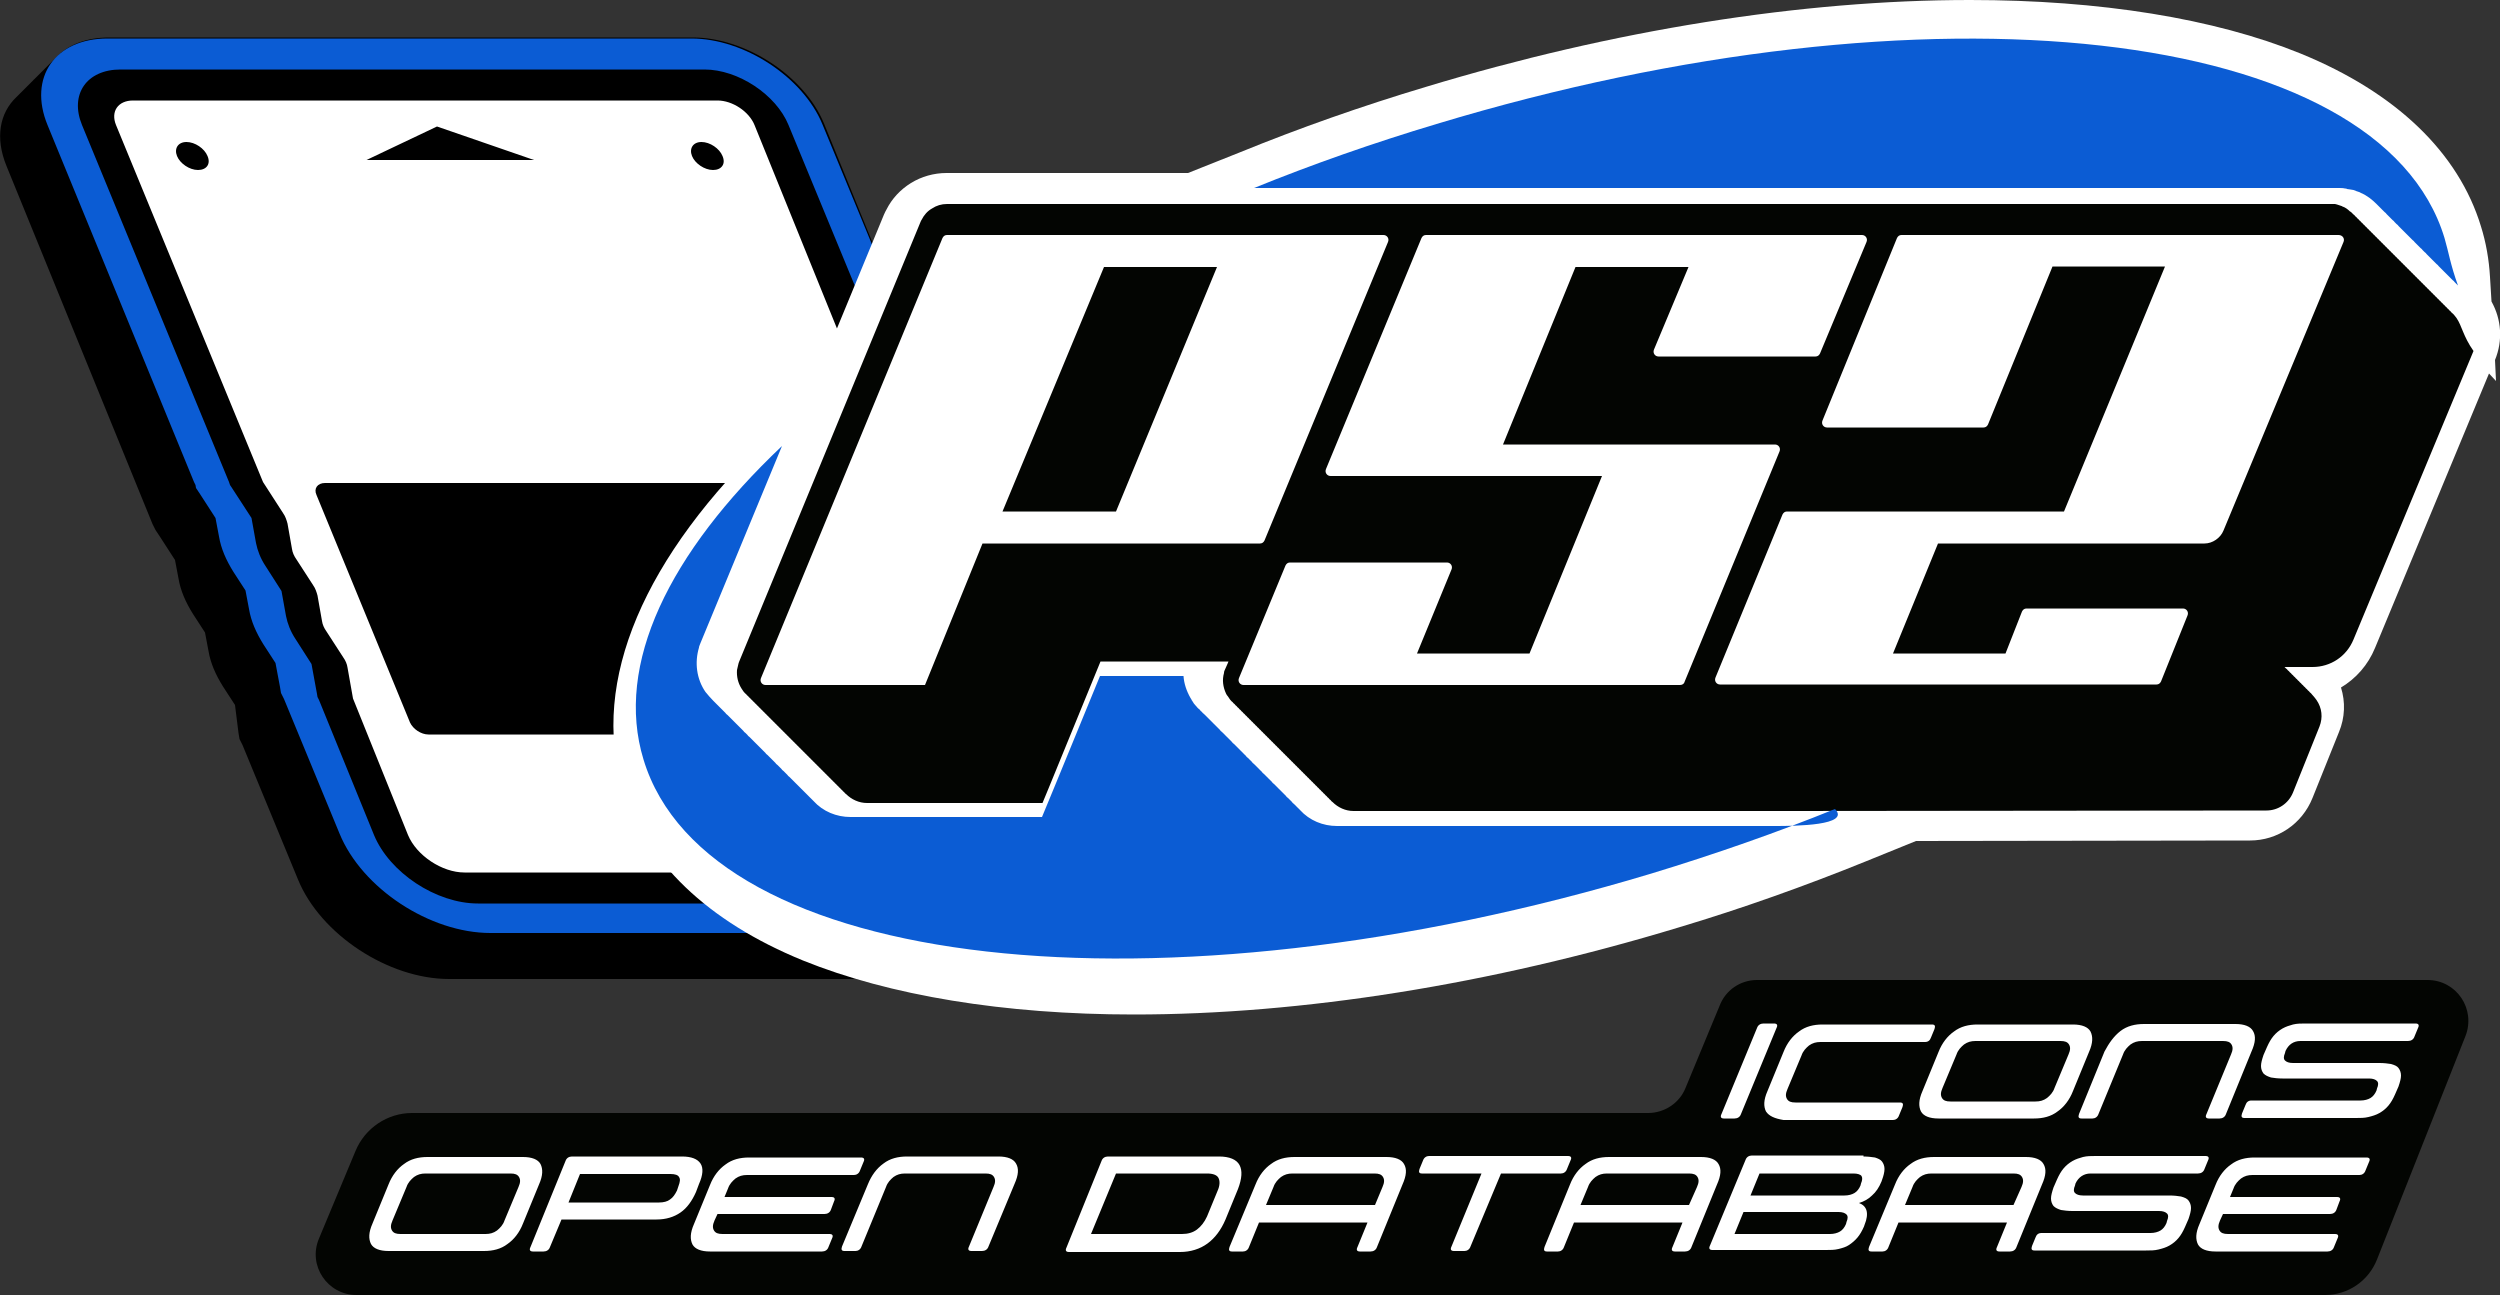 <svg viewBox="0 0 500 259" xml:space="preserve" xmlns="http://www.w3.org/2000/svg"><rect x="0" y="0" width="500" height="259" fill="#333333" stroke="none"/><style>.st0{fill:#fff}.st1{fill:#0b5cd4}.st2{fill:#030502}</style><path d="m3.3 19.4 3.6-3.6c-.3.3-.3.2-.2.2l2.4-2.4c-.1.1-.1 0 0 0l2.4-2.4c2.3-2.3 5.8-3.7 10.3-3.7h116.8c10.5 0 22.3 7.7 26.2 17.2L194 96.4l.6 1.2.2 1.2.9 4.8 2.4 3.7c1.5 2.4 2.5 4.7 2.9 7.1l.7 3.7 2.4 3.7c1.5 2.4 2.5 4.7 2.9 7.1l.7 3.7 3.1 4.8.8 1.2.6 1.2 11.1 26.9c2.7 6.5 1.6 12.3-2.3 15.9l-9 9c-2.6 2.6-6.7 4.2-11.8 4.2H89.8c-12.1 0-25.7-8.9-30.2-19.9L48.5 149l-.6-1.2-.2-1.2-.7-5.6-2.4-3.7c-1.5-2.4-2.5-4.7-2.9-7.1l-.7-3.7-2.4-3.7c-1.5-2.4-2.5-4.7-2.9-7.1L35 112l-3.1-4.8-.8-1.2-.6-1.2L1.3 33.2c-2.3-5.6-1.4-10.6 2-13.8z"/><path class="st0" d="M205.5 177.6c6.5 0 9.8-4.7 7.3-10.6l-11.2-27.2-4.2-6.5c-.2-.3-.3-.6-.4-.9l-1-5.1c-.2-1.1-.7-2.3-1.4-3.4l-3.3-5.1c-.2-.3-.3-.6-.4-.9l-1-5.1c-.2-1.1-.7-2.3-1.4-3.4l-3.3-5.1c-.2-.3-.3-.6-.4-.9l-1.2-6.5L154.3 25c-1.8-4.4-7.2-8-12.1-8H25.4c-4.9 0-7.4 3.6-5.6 8l29.5 71.7 4.2 6.5c.2.3.3.6.4.9l.9 5.1c.2 1.1.7 2.3 1.4 3.4l3.3 5.1c.2.3.3.6.4.9l.9 5.1c.2 1.1.7 2.3 1.4 3.4l3.3 5.1c.2.3.3.6.4.9l1.2 6.5L78.2 167c2.4 5.8 9.6 10.6 16.1 10.6h111.2z"/><path d="M26.6 20.1c-3 0-4.5 2.2-3.4 4.9l29.4 71.4 4 6.2c.5.7.7 1.4.9 2.1l.9 5.1c.1.7.4 1.4.9 2.1l3.3 5.1c.5.7.7 1.4.9 2.1l.9 5.1c.1.7.4 1.4.9 2.1l3.3 5.1c.5.7.8 1.4.9 2.1l1.1 6.2 11 27.3c1.7 4.1 6.8 7.5 11.3 7.5h111.3c4.6 0 6.9-3.3 5.2-7.5l-11.1-26.9-4-6.2c-.5-.7-.8-1.4-.9-2.1l-1-5.1c-.1-.7-.4-1.4-.9-2.1l-3.3-5.1c-.5-.7-.8-1.4-.9-2.1l-1-5.1c-.1-.7-.4-1.4-.9-2.1l-3.3-5.1c-.5-.7-.8-1.4-.9-2.1l-1.2-6.2L150.9 25c-1.1-2.7-4.4-4.9-7.4-4.9H26.6m-2.5-6.2h116.8c6.8 0 14.3 5 16.8 11.1l29.5 71.4.3.6.1.6 1.1 6 3.2 5c1 1.5 1.6 3.1 1.9 4.6l.9 5 3.2 5c1 1.5 1.6 3.1 1.9 4.6l.9 5 3.9 6 .4.6.3.6 11.1 26.9c3.1 7.5-1.2 13.7-9.5 13.7H95.5c-8.3 0-17.7-6.1-20.8-13.7L63.6 140l-.3-.6-.1-.6-1.1-6-3.2-5c-1-1.5-1.6-3.1-1.9-4.6l-.9-5-3.2-5c-1-1.5-1.6-3.1-1.9-4.6l-.9-5-3.9-6-.2-.6-.3-.6L16.4 25c-2.5-6.1.9-11.1 7.7-11.1z"/><path d="M73.3 32h33.5l-19.4-6.7zM35.4 31.2c.6 1.5 2.5 2.8 4.2 2.8s2.6-1.2 1.9-2.8c-.6-1.5-2.5-2.8-4.2-2.8s-2.5 1.3-1.9 2.8zM138.4 31.2c.6 1.5 2.5 2.8 4.2 2.8s2.6-1.2 1.9-2.8c-.6-1.5-2.5-2.8-4.2-2.8s-2.5 1.3-1.9 2.8zM85.7 146.9h103.5c1.5 0 2.3-1.1 1.7-2.4L172.1 99c-.6-1.3-2.2-2.4-3.7-2.4H65c-1.5 0-2.3 1.1-1.7 2.4L82 144.5c.6 1.3 2.2 2.4 3.7 2.4z"/><path class="st1" d="M24.1 13.9c-6.8 0-10.2 5-7.7 11.1l29.4 71.4.2.6.4.6 3.9 6 .9 5c.3 1.5.9 3.1 1.9 4.6l3.2 5 .9 5c.3 1.5.9 3.1 1.9 4.6l3.2 5 1.1 6 .1.6.3.6 11 27c3.1 7.5 12.4 13.7 20.8 13.7h111.3c8.3 0 12.6-6.1 9.5-13.7l-11.1-26.9-.3-.6-.4-.6-3.9-6-.9-5c-.3-1.5-.9-3.1-1.9-4.6l-3.2-5-.9-5c-.3-1.5-.9-3.1-1.9-4.6l-3.2-5-1.1-6-.1-.6-.3-.6L157.7 25c-2.5-6.1-10.1-11.1-16.8-11.1H24.1m-2.6-6.2h116.8c10.5 0 22.3 7.7 26.2 17.2L194 96.4l.6 1.2.2 1.2.9 4.8 2.4 3.7c1.5 2.4 2.5 4.7 2.9 7.1l.7 3.7 2.4 3.7c1.5 2.4 2.5 4.7 2.9 7.1l.7 3.7 3.1 4.8.8 1.2.6 1.2 11.1 26.9c4.5 10.9-1.7 19.9-13.8 19.9H98.1c-12.1 0-25.7-8.9-30.2-19.9l-11.1-26.9-.6-1.2-.2-1.2-.9-4.8-2.4-3.7c-1.5-2.4-2.5-4.7-2.9-7.1l-.7-3.7-2.4-3.7c-1.5-2.4-2.5-4.7-2.9-7.1l-.7-3.7-3.1-4.8-.8-1.2-.1-.6-.3-.6L9.5 25C5.6 15.5 11 7.7 21.5 7.7z"/><path class="st0" d="M499 72c1.6-3.9 1.3-8.1-.7-11.7l-.3-4.9c-.2-3.5-.8-6.9-1.8-10.1-4.5-14.8-17-26.8-36.1-34.6C442.9 3.7 420 0 394 0c-33.6 0-71.3 6-108.9 17.4-12.7 3.8-25.2 8.2-37.2 13.1l-10.3 4.1h-48.3c-2.5 0-5 .7-7.1 2s-3.8 3.1-4.9 5.3c-.1.2-.3.5-.5 1l-15.4 37.3-7.1 6.8c-25.6 24.3-36.2 49.3-29.8 70.5 4.5 14.8 17 26.8 36.1 34.6 17.3 7 40.2 10.8 66.2 10.8 33.6 0 71.3-6 108.9-17.4 12.7-3.8 25.3-8.3 37.4-13.2l10.1-4.1 66.8-.1c5.5 0 10.4-3.3 12.5-8.5l5.3-13.2c1.2-2.9 1.3-6 .4-8.9 3-1.8 5.4-4.5 6.8-7.9l22.8-54.9 1.4 1.5-.2-4.2z"/><path class="st2" d="M243.4 53.4h-22.6l-20.3 48.9h22.7zM351.4 196h134.1c5.8 0 9.7 5.8 7.6 11.2l-17.7 44.7c-1.7 4.3-5.8 7.1-10.4 7.1H71.3c-5.8 0-9.8-5.9-7.5-11.3l7.3-17.5c1.9-4.6 6.4-7.6 11.3-7.6h247.2c3.3 0 6.3-2 7.5-5l6.8-16.4c1.2-3.2 4.2-5.2 7.5-5.2z"/><path class="st0" d="M348.2 222.8c-.2.6-.7.9-1.3.9h-2.1c-.6 0-.8-.3-.5-.9l7.1-17.2c.2-.6.7-.9 1.3-.9h2.1c.6 0 .8.3.5.9l-7.1 17.2zM353.2 222.3c-.5-1-.5-2.3.3-4.1l3.2-7.8c.7-1.8 1.8-3.2 3.1-4.1 1.3-1 2.9-1.4 4.7-1.4h21.9c.6 0 .7.3.5.9l-.7 1.7c-.2.6-.6.9-1.2.9h-20.9c-.9 0-1.6.2-2.3.7-.6.5-1.2 1.1-1.5 2l-2.8 6.7c-.4.9-.4 1.5-.1 2s.8.7 1.7.7H380c.6 0 .7.3.5.9l-.7 1.7c-.2.6-.7.9-1.2.9h-21.9c-1.8-.3-2.9-.8-3.5-1.7zM387.7 223.7c-1.8 0-3-.5-3.5-1.4-.5-1-.5-2.3.3-4.1l3.2-7.8c.7-1.8 1.8-3.2 3.1-4.1 1.3-1 2.9-1.4 4.7-1.4h19.1c1.8 0 3 .5 3.5 1.4.5 1 .5 2.3-.3 4.1l-3.2 7.8c-.7 1.8-1.8 3.2-3.1 4.1-1.3 1-2.9 1.4-4.7 1.4h-19.1zm19.4-3.4c.9 0 1.6-.2 2.3-.7.6-.5 1.2-1.1 1.5-2l2.8-6.7c.4-.9.4-1.5.1-2s-.8-.7-1.7-.7h-17c-.9 0-1.6.2-2.3.7-.6.5-1.2 1.1-1.5 2l-2.8 6.7c-.4.9-.4 1.5-.1 2s.8.7 1.7.7h17zM424.1 206.2c1.3-1 2.9-1.4 4.7-1.4h18.3c1.8 0 3 .5 3.5 1.4.6 1 .5 2.3-.3 4.1l-5.1 12.5c-.2.6-.7.9-1.3.9h-2.1c-.6 0-.8-.3-.5-.9l4.9-11.9c.4-.9.4-1.5.1-2s-.8-.7-1.7-.7h-16.2c-.9 0-1.6.2-2.3.7-.6.5-1.2 1.1-1.5 2l-4.9 11.9c-.2.6-.7.9-1.2.9h-2.2c-.6 0-.7-.3-.5-.9l5.1-12.5c.9-1.7 1.9-3.1 3.2-4.1zM457.1 210.2l-.1.4c-.3.7-.3 1.2 0 1.5s.8.5 1.6.5h17.3c.9 0 1.7.1 2.3.2.7.2 1.2.4 1.5.8s.5.9.5 1.5-.2 1.3-.5 2.2l-.7 1.6c-.4.9-.8 1.6-1.3 2.2s-1.1 1.1-1.8 1.5-1.4.6-2.2.8-1.6.2-2.5.2h-22.3c-.6 0-.7-.3-.5-.9l.7-1.7c.2-.6.6-.9 1.2-.9h21.8c.8 0 1.5-.2 2-.5s.9-.8 1.2-1.5l.1-.4c.3-.7.3-1.2 0-1.5s-.8-.5-1.6-.5h-17.3c-.9 0-1.7-.1-2.3-.2-.6-.2-1.1-.4-1.5-.8-.3-.4-.5-.9-.5-1.5s.2-1.3.5-2.2l.7-1.6c.4-.9.8-1.6 1.3-2.2s1.1-1.1 1.8-1.5 1.4-.6 2.1-.8c.8-.2 1.6-.2 2.5-.2h22c.6 0 .8.3.5.9l-.7 1.7c-.2.6-.7.9-1.3.9h-21.5c-1.4 0-2.4.7-3 2zM77.7 250.2c-1.8 0-3-.5-3.5-1.4-.5-1-.5-2.3.3-4.1l3.2-7.8c.7-1.8 1.8-3.2 3.1-4.1 1.3-1 2.9-1.4 4.7-1.4h19.1c1.8 0 3 .5 3.5 1.4.5 1 .5 2.3-.3 4.1l-3.2 7.8c-.7 1.8-1.8 3.2-3.1 4.1-1.3 1-2.9 1.4-4.7 1.4H77.7zm19.4-3.4c.9 0 1.6-.2 2.3-.7.6-.5 1.2-1.1 1.5-2l2.8-6.7c.4-.9.4-1.5.1-2s-.8-.7-1.7-.7h-17c-.9 0-1.6.2-2.3.7-.6.5-1.2 1.1-1.5 2l-2.8 6.7c-.4.9-.4 1.5-.1 2s.8.7 1.7.7h17zM113.1 232.2c.2-.6.7-.9 1.3-.9h22c1.9 0 3.1.5 3.7 1.4s.5 2.3-.3 4.1l-.6 1.6c-.8 1.8-1.8 3.2-3.1 4.1s-2.9 1.4-4.8 1.4h-19l-2.3 5.5c-.2.6-.7.9-1.3.9h-2.1c-.6 0-.8-.3-.5-.9l7-17.2zm22.6 5c.3-.8.4-1.4.1-1.8-.2-.4-.8-.6-1.7-.6H116l-2.3 5.7h18.1c.9 0 1.7-.2 2.2-.6.6-.4 1-1 1.4-1.8l.3-.9zM142.9 244.1c-.4.9-.4 1.5-.1 2s.8.7 1.7.7h21.4c.6 0 .8.3.5.9l-.7 1.7c-.2.6-.7.9-1.3.9H142c-1.8 0-3-.5-3.5-1.4-.5-1-.5-2.3.3-4.1l3.2-7.8c.7-1.8 1.8-3.2 3.1-4.1 1.3-1 2.9-1.4 4.7-1.4h22.4c.6 0 .8.3.5.9l-.7 1.7c-.2.6-.7.9-1.2.9h-21.4c-.9 0-1.6.2-2.3.7-.6.5-1.2 1.1-1.5 2l-.7 1.7h21.4c.6 0 .8.3.5.9l-.6 1.6c-.2.6-.7.9-1.3.9h-21.4l-.6 1.3zM176.7 232.7c1.3-1 2.9-1.4 4.7-1.4h18.3c1.8 0 3 .5 3.5 1.4.6 1 .5 2.3-.3 4.1l-5.2 12.5c-.2.6-.7.9-1.3.9h-2.1c-.6 0-.8-.3-.5-.9l4.9-11.9c.4-.9.4-1.5.1-2s-.8-.7-1.7-.7H181c-.9 0-1.6.2-2.3.7-.6.5-1.2 1.1-1.5 2l-4.9 11.9c-.2.6-.7.9-1.2.9h-2.2c-.6 0-.7-.3-.5-.9l5.2-12.5c.7-1.7 1.7-3.1 3.1-4.1zM220.3 232.2c.2-.6.7-.9 1.3-.9h22.2c2.1 0 3.5.6 4.1 1.7s.5 2.7-.3 4.8l-2.5 6.1c-.9 2.1-2.1 3.7-3.6 4.8s-3.4 1.7-5.5 1.7h-22.2c-.6 0-.8-.3-.5-.9l7-17.3zm23.2 6c.5-1.1.5-2 .2-2.6s-1.1-.9-2.3-.9h-18.2l-5 12.1h18.2c1.2 0 2.2-.3 3-.9s1.5-1.5 2-2.6l2.1-5.1zM251.1 236.9c.7-1.8 1.8-3.2 3.1-4.1 1.3-1 2.9-1.4 4.7-1.4h18.4c1.8 0 3 .5 3.5 1.4.6 1 .5 2.3-.3 4.1l-5.1 12.5c-.2.6-.7.9-1.3.9H272c-.6 0-.8-.3-.5-.9l2-4.9h-21.7l-2 4.9c-.2.6-.7.9-1.2.9h-2.2c-.6 0-.7-.3-.5-.9l5.2-12.5zm25.4.5c.4-.9.4-1.5.1-2s-.8-.7-1.7-.7h-16.4c-.9 0-1.6.2-2.3.7-.6.5-1.2 1.1-1.5 2l-1.5 3.6H275l1.5-3.6zM294.1 249.3c-.2.6-.7.9-1.2.9h-2.1c-.6 0-.8-.3-.5-.9l6-14.6h-11.9c-.6 0-.7-.3-.5-.9l.7-1.7c.2-.6.7-.9 1.2-.9h27.8c.6 0 .8.3.5.9l-.7 1.7c-.2.6-.7.9-1.2.9h-12l-6.1 14.6zM314 236.9c.7-1.8 1.8-3.2 3.1-4.1 1.3-1 2.9-1.4 4.7-1.4h18.4c1.8 0 3 .5 3.5 1.4.6 1 .5 2.3-.3 4.1l-5.1 12.5c-.2.6-.7.9-1.3.9h-2c-.6 0-.8-.3-.5-.9l2-4.9h-21.7l-2 4.9c-.2.6-.7.9-1.2.9h-2.2c-.6 0-.7-.3-.5-.9l5.1-12.5zm25.4.5c.4-.9.4-1.5.1-2s-.8-.7-1.7-.7h-16.4c-.9 0-1.6.2-2.3.7-.6.5-1.2 1.1-1.5 2l-1.5 3.6h21.7l1.6-3.6zM372.7 231.3c.9 0 1.6.1 2.3.2.6.2 1.1.4 1.4.8s.5.9.5 1.5-.2 1.4-.5 2.2l-.1.3c-.5 1.2-1.1 2.1-1.9 2.8-.7.7-1.6 1.2-2.6 1.5.8.3 1.3.8 1.5 1.5s.1 1.7-.4 2.9l-.1.3c-.4.9-.8 1.6-1.3 2.2s-1.1 1.1-1.7 1.5-1.3.6-2.1.8-1.6.2-2.5.2h-22.7c-.6 0-.8-.3-.5-.9l7.1-17.1c.2-.6.7-.9 1.3-.9h22.3zm-22.6 7.8h18.8c.8 0 1.5-.2 2-.5s.9-.8 1.2-1.5l.1-.4c.3-.7.3-1.2.1-1.5s-.8-.5-1.6-.5h-18.8l-1.8 4.4zm-1.4 3.3-1.8 4.4H366c.8 0 1.5-.2 2-.5s.9-.8 1.2-1.5l.1-.4c.3-.7.3-1.2 0-1.5s-.8-.5-1.6-.5h-19zM379 236.9c.7-1.8 1.8-3.2 3.1-4.1 1.3-1 2.9-1.4 4.7-1.4h18.4c1.8 0 3 .5 3.5 1.4.6 1 .5 2.3-.3 4.1l-5.1 12.5c-.2.6-.7.9-1.3.9h-2.1c-.6 0-.8-.3-.5-.9l2-4.9h-21.7l-2 4.9c-.2.6-.7.9-1.2.9h-2.2c-.6 0-.7-.3-.5-.9l5.2-12.5zm25.3.5c.4-.9.4-1.5.1-2s-.8-.7-1.7-.7h-16.4c-.9 0-1.6.2-2.3.7-.6.5-1.2 1.1-1.5 2L381 241h21.7l1.6-3.6zM415.1 236.7l-.1.4c-.3.7-.3 1.2 0 1.5s.8.5 1.6.5h17.3c.9 0 1.7.1 2.3.2.7.2 1.2.4 1.5.8s.5.9.5 1.5-.2 1.3-.5 2.2l-.7 1.6c-.4.9-.8 1.6-1.3 2.2s-1.1 1.1-1.8 1.5-1.4.6-2.2.8-1.6.2-2.5.2h-22.3c-.6 0-.7-.3-.5-.9l.7-1.7c.2-.6.6-.9 1.2-.9h21.8c.8 0 1.5-.2 2-.5s.9-.8 1.2-1.5l.1-.4c.3-.7.3-1.2 0-1.5s-.8-.5-1.6-.5h-17.3c-.9 0-1.7-.1-2.3-.2-.6-.2-1.1-.4-1.5-.8-.3-.4-.5-.9-.5-1.5s.2-1.3.5-2.2l.7-1.6c.4-.9.8-1.6 1.3-2.2s1.1-1.1 1.8-1.5 1.4-.6 2.1-.8c.8-.2 1.6-.2 2.5-.2h22c.6 0 .8.3.5.9l-.7 1.7c-.2.6-.7.9-1.3.9h-21.5c-1.3 0-2.4.7-3 2zM444 244.1c-.4.9-.4 1.5-.1 2s.8.7 1.7.7H467c.6 0 .8.3.5.9l-.7 1.7c-.2.6-.7.9-1.3.9h-22.4c-1.8 0-3-.5-3.5-1.4-.5-1-.5-2.3.3-4.1l3.2-7.8c.7-1.8 1.8-3.2 3.1-4.1 1.3-1 2.9-1.4 4.7-1.4h22.4c.6 0 .8.3.5.9l-.7 1.7c-.2.6-.7.9-1.2.9h-21.4c-.9 0-1.6.2-2.3.7-.6.5-1.2 1.1-1.5 2l-.7 1.7h21.4c.6 0 .8.3.5.9l-.6 1.6c-.2.6-.7.9-1.3.9h-21.4l-.6 1.3z"/><path class="st2" d="M491.3 63.6c-.3-.4-.6-.8-1-1.1-.1-.1-.2-.3-.4-.4-.1-.1-.2-.3-.4-.4-.1-.1-.2-.3-.4-.4-.1-.1-.2-.3-.4-.4-.1-.1-.2-.3-.4-.4-.1-.1-.2-.3-.4-.4-.1-.1-.2-.3-.4-.4-.1-.1-.2-.3-.4-.4-.1-.1-.2-.3-.4-.4-.1-.1-.2-.3-.4-.4-.1-.1-.2-.3-.4-.4-.1-.1-.2-.3-.4-.4-.1-.1-.2-.3-.4-.4-.1-.1-.2-.3-.4-.4-.1-.1-.2-.3-.4-.4-.1-.1-.2-.3-.4-.4-.1-.1-.2-.3-.4-.4-.1-.1-.2-.3-.4-.4-.1-.1-.2-.3-.4-.4-.1-.1-.2-.3-.4-.4-.1-.1-.2-.3-.4-.4-.1-.1-.2-.3-.4-.4-.1-.1-.2-.3-.4-.4-.1-.1-.2-.3-.4-.4-.1-.1-.2-.3-.4-.4-.1-.1-.2-.3-.4-.4-.1-.1-.2-.3-.4-.4-.1-.1-.2-.3-.4-.4-.1-.1-.2-.3-.4-.4-.1-.1-.2-.3-.4-.4-.1-.1-.2-.3-.4-.4-.1-.1-.2-.3-.4-.4-.1-.1-.2-.3-.4-.4-.1-.1-.2-.3-.4-.4-.1-.1-.2-.3-.4-.4-.1-.1-.2-.3-.4-.4-.1-.1-.2-.3-.4-.4-.1-.1-.2-.3-.4-.4-.1-.1-.2-.3-.4-.4-.1-.1-.2-.3-.4-.4-.1-.1-.2-.3-.4-.4-.1-.1-.2-.3-.4-.4-.1-.1-.2-.3-.4-.4-.1-.1-.2-.3-.4-.4-.1-.1-.2-.3-.4-.4-.1-.1-.2-.3-.4-.4-.1-.1-.2-.3-.4-.4-.1-.1-.2-.3-.4-.4-.1-.1-.2-.3-.4-.4l-.4-.4c-.1-.1-.2-.2-.3-.2-.4-.4-.9-.8-1.5-1-.1 0-.1-.1-.2-.1s-.2-.1-.3-.1-.2-.1-.3-.1-.2-.1-.3-.1-.3-.1-.4-.1H189.4c-1.1 0-2.1.3-3 .9-.9.5-1.6 1.3-2.1 2.3-.1.1-.1.2-.2.4l-36.3 88c0 .1-.1.2-.1.3-.1.4-.2.8-.3 1.3-.1 1.3.2 2.6.9 3.7.1.2.3.4.4.6.2.2.3.4.5.5.1.1.2.3.4.4.1.1.2.3.4.4.1.1.2.3.4.4.1.1.2.3.4.4.1.1.2.3.4.4.1.1.2.3.4.4.1.1.2.3.4.4.1.1.2.3.4.4.1.1.2.3.4.4.1.1.2.3.4.4.1.1.2.3.4.4.1.1.2.3.4.4.1.1.2.3.4.4.1.1.2.3.4.4.1.1.2.3.4.4.1.1.2.3.4.4.1.1.2.3.4.4.1.1.2.3.4.4.1.1.2.3.4.4.1.1.2.3.4.4.1.1.2.3.4.4.1.1.2.3.4.4.1.1.2.3.4.4.1.1.2.3.4.4.1.1.2.3.4.4.1.1.2.3.4.4.1.1.2.3.4.4.1.1.2.3.4.4.1.1.2.3.4.4.1.1.2.3.4.4.1.1.2.3.4.4.1.1.2.3.4.4.1.1.2.3.4.4.1.1.2.3.4.4.1.1.2.3.4.4.1.1.2.3.4.4.1.1.2.3.4.4.1.1.2.3.4.4.1.1.2.3.4.4.1.1.2.3.4.4.1.1.2.3.4.4.1.1.2.3.4.4.1.1.2.3.4.4.1.1.2.3.4.4.1.1.2.3.4.4.1.1.2.3.4.4.1.1.2.3.4.4.1.1.2.3.4.4.1.1.2.3.4.4.1.1.2.3.4.4 1.1 1.1 2.6 1.8 4.2 1.8h35.1l1.2-2.9 10.4-25.4h25.6l-.3.7-.4.9c-.1.2-.2.4-.2.7-.4 1.4-.2 2.8.4 4.1.1.2.2.4.4.6.1.2.3.4.4.6.2.2.3.4.5.5.1.1.2.3.4.4.1.1.2.3.4.4.1.1.2.3.4.4.1.1.2.3.4.4.1.1.2.3.4.4.1.1.2.3.4.4.1.1.2.3.4.4.1.1.2.3.4.4.1.1.2.3.4.4.1.1.2.3.4.4.1.1.2.3.4.4.1.1.2.3.4.4.1.1.2.3.4.4.1.1.2.3.4.4.1.1.2.3.4.4.1.1.2.3.4.4.1.1.2.3.4.4.1.1.2.3.4.4.1.1.2.3.4.4.1.1.2.3.4.4.1.1.2.3.4.4.1.1.2.3.4.4.1.1.2.3.4.4.1.1.2.3.4.4.1.1.2.3.4.4.1.1.2.3.4.4.1.1.2.3.4.4.1.1.2.3.4.4.1.1.2.3.4.4.1.1.2.3.4.4.1.1.2.3.4.4.1.1.2.3.4.4.1.1.2.3.4.4.1.1.2.3.4.4.1.1.2.3.4.4.1.1.2.3.4.4.1.1.2.3.4.4.1.1.2.3.4.4.1.1.2.3.4.4.1.1.2.3.4.4.1.1.2.3.4.4.1.1.2.3.4.4.1.1.2.3.4.4.1.1.2.3.4.4.1.1.2.3.4.4.1.1.2.3.4.4.1.1.2.3.4.4.1.1.2.3.4.4.1.1.2.3.4.4.1.1.2.3.4.4 1.1 1.1 2.6 1.8 4.2 1.8h87.6l95-.1c2.3 0 4.4-1.4 5.3-3.6l5.3-13.2c.7-1.8.5-3.7-.6-5.3-.3-.4-.6-.8-.9-1.1-.1-.1-.2-.3-.4-.4-.1-.1-.2-.3-.4-.4-.1-.1-.2-.3-.4-.4-.1-.1-.2-.3-.4-.4-.1-.1-.2-.3-.4-.4-.1-.1-.2-.3-.4-.4-.1-.1-.2-.3-.4-.4-.1-.1-.2-.3-.4-.4-.1-.1-.2-.3-.4-.4-.1-.1-.2-.3-.4-.4-.1-.1-.2-.3-.4-.4-.1-.1-.2-.3-.4-.4-.1-.1-.2-.3-.4-.4l-.3-.3h5.6c3.6 0 6.8-2.1 8.2-5.5l24-57.7c-2.1-3-2.3-5-3.4-6.6zm-294.8 45.1L185 137h-31.9c-.7 0-1.2-.7-.9-1.4l36.3-88c.2-.4.5-.6.9-.6h87.3c.7 0 1.2.7.9 1.4l-24.7 59.7c-.2.4-.5.6-.9.6h-55.5zM336 137h-87.3c-.7 0-1.2-.7-.9-1.4l9.3-22.5c.2-.4.5-.6.9-.6h31.4c.7 0 1.2.7.9 1.4l-6.9 16.8h22.5l14.5-35.5h-54.3c-.7 0-1.2-.7-.9-1.4l19.1-46.2c.2-.4.5-.6.9-.6h87.2c.7 0 1.2.7.9 1.4L364 70.7c-.2.4-.5.6-.9.6h-31.4c-.7 0-1.2-.7-.9-1.4l6.9-16.5h-22.6l-14.5 35.5H355c.7 0 1.2.7.9 1.4l-19 46.1c-.1.4-.5.6-.9.6zm132.7-88.6-24 57.7c-.6 1.5-2.2 2.6-3.8 2.6h-53.3l-9 22h22.5l3.3-8.4c.2-.4.5-.6.9-.6h31.3c.7 0 1.2.7.9 1.4l-5.3 13.2c-.2.4-.5.6-.9.6H344c-.7 0-1.2-.7-.9-1.4l13.4-32.6c.2-.4.5-.6.9-.6h55.4l20.2-49h-22.5l-12.9 31.6c-.2.4-.5.6-.9.6h-31.3c-.7 0-1.2-.7-.9-1.4l14.9-36.5c.2-.4.5-.6.9-.6h87.4c.8 0 1.3.7 1 1.4z"/><path class="st1" d="M355 165.2H267.4c-2.8 0-5.5-1.1-7.4-3.2l-1.2-1.2c-.1-.1-.3-.2-.4-.4l-.8-.8c-.1-.1-.3-.2-.4-.4l-2.4-2.4c-.1-.1-.3-.2-.4-.4l-1.6-1.6c-.1-.1-.3-.2-.4-.4l-1.6-1.6c-.1-.1-.3-.2-.4-.4l-.8-.8c-.1-.1-.3-.2-.4-.4l-2.4-2.4c-.1-.1-.3-.2-.4-.4l-2-2c-.1-.1-.3-.2-.4-.4l-3.2-3.2c-.1-.1-.3-.2-.4-.4-.1-.1-.3-.2-.4-.4-.2-.2-.5-.4-.7-.7l-.1-.1c-.3-.3-.6-.7-.8-1.1l-.1-.1v-.1c-.1-.1-.1-.2-.2-.3-.8-1.4-1.3-2.9-1.4-4.4H220l-9.2 22.4-2.4 5.8h-38.3c-2.8 0-5.5-1.1-7.4-3.2l-4.8-4.8c-.1-.1-.3-.2-.4-.4l-.8-.8c-.1-.1-.3-.2-.4-.4l-.8-.8c-.1-.1-.3-.2-.4-.4l-1.6-1.6c-.1-.1-.3-.2-.4-.4l-3.2-3.2c-.1-.1-.3-.2-.4-.4l-.4-.4c-.1-.1-.3-.2-.4-.4l-3.2-3.2c-.1-.1-.3-.2-.4-.4l-2.4-2.4c-.6-.6-1.1-1.2-1.6-1.8-1.8-2.6-2.2-5.9-1.3-8.9v-.1c.1-.2.1-.4.3-.8l16.3-39.4c-22.6 21.4-33.5 43.7-27.7 62.7 12.8 42.3 103 52.5 201.6 22.8 12.8-3.9 25.1-8.2 36.7-12.9 3.2 3.3-7.9 3.4-12 3.4zM488.9 47.6C476.1 5.2 385.8-5 287.3 24.8c-12.7 3.8-24.9 8.1-36.5 12.8h217c.4 0 .8 0 1.2.1.1 0 .3 0 .4.1.2 0 .5.1.7.1s.4.1.6.1c.2.1.4.1.5.2.2.1.4.1.6.2.1 0 .2.1.4.2 1.2.5 2.2 1.3 3.1 2.2l1.6 1.6c.1.1.3.2.4.4l1.2 1.2c.1.1.3.2.4.4l.4.4c.1.1.3.2.4.4l2.8 2.8c.1.1.3.2.4.4l1.2 1.2c.1.1.3.2.4.4l.4.4c.1.1.3.2.4.4l2 2c.1.1.3.2.4.4l2.8 2.8c.1.1.3.2.4.4l.7.7c-1.5-4.1-1.9-6.8-2.7-9.5z"/></svg>